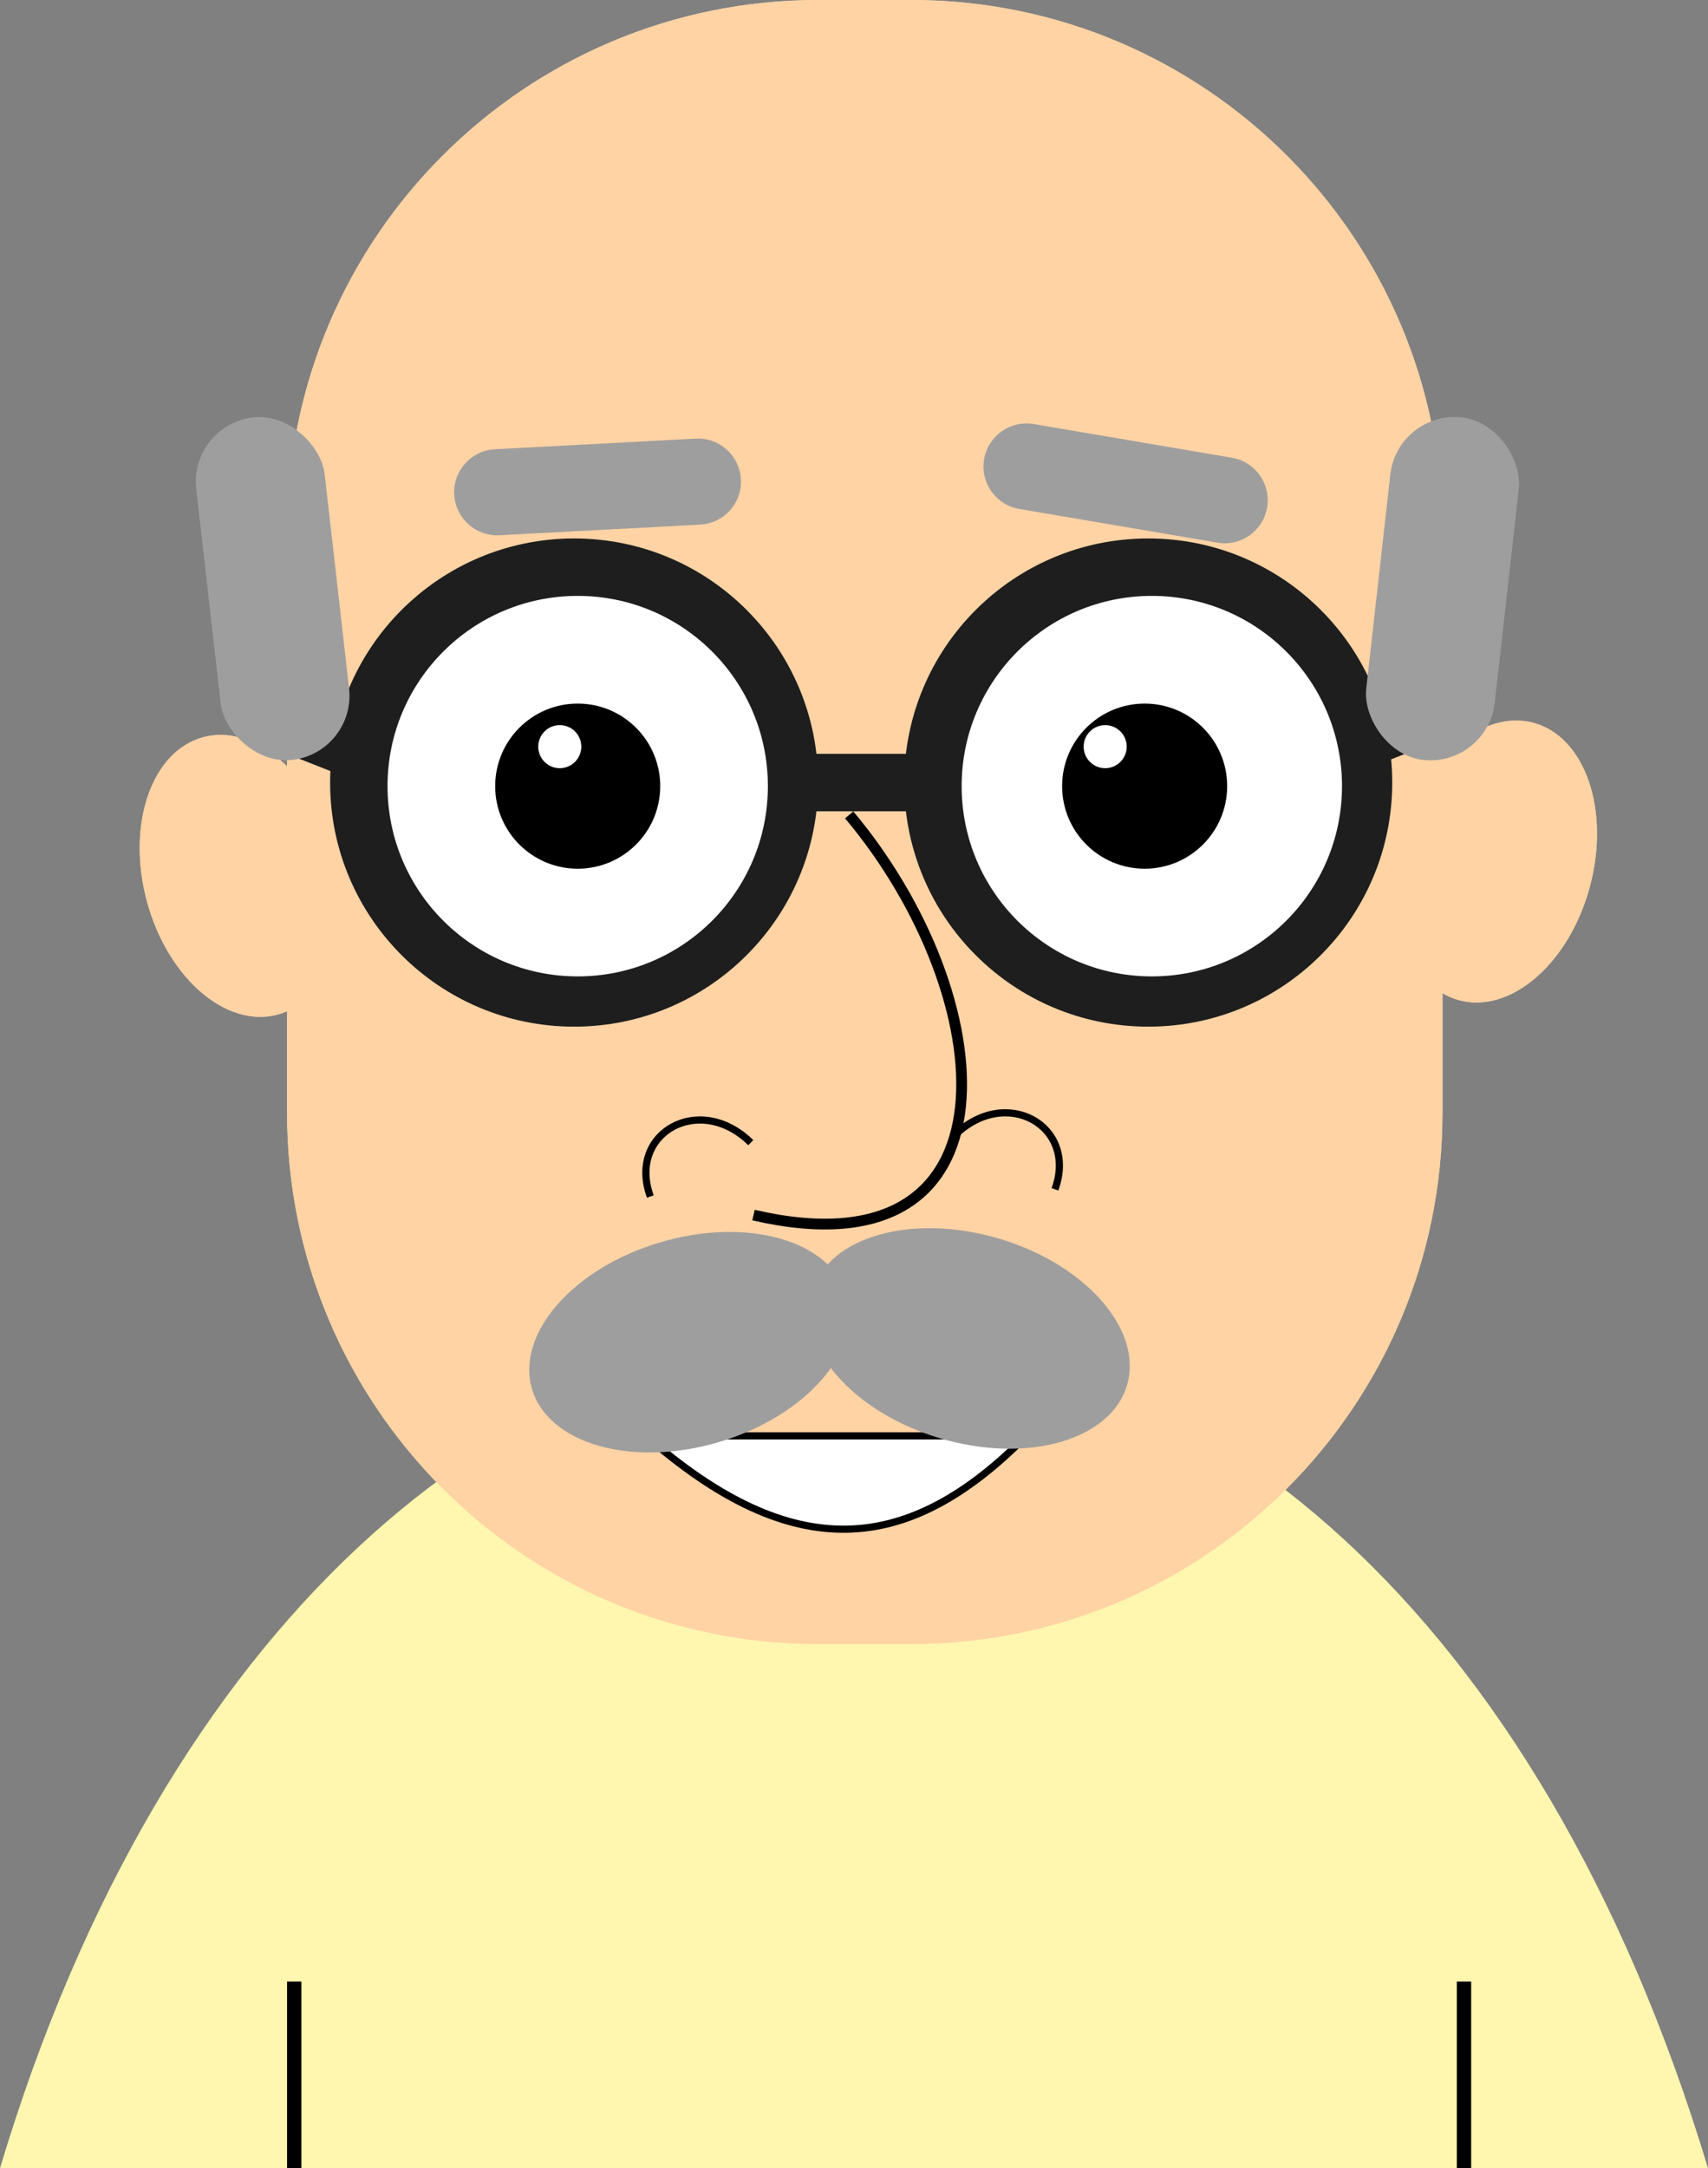 <svg width="238" height="302" viewBox="0 0 238 302" fill="none" xmlns="http://www.w3.org/2000/svg">
<rect x="0" y="0" width="238" height="302" fill="#808080" stroke="none"/>
<path d="M40 74C40 33.131 73.131 0 114 0H127C167.869 0 201 33.131 201 74V155C201 195.869 167.869 229 127 229H114C73.131 229 40 195.869 40 155V74Z" fill="#FFD3A4"/>
<ellipse cx="208.5" cy="120" rx="13.5" ry="20" transform="rotate(15 208.5 120)" fill="#FFD3A4"/>
<ellipse cx="33.5" cy="122" rx="13.5" ry="20" transform="rotate(-15 33.5 122)" fill="#FFD3A4"/>
<path d="M118.327 113.5C139.566 138.792 142.898 178.02 105 169.245" stroke="black" stroke-width="1.5"/>
<circle cx="80" cy="109" r="34" fill="#1E1E1E"/>
<circle cx="80.5" cy="109.5" r="26.5" fill="white"/>
<circle cx="80.5" cy="109.5" r="11.5" fill="black"/>
<circle cx="160" cy="109" r="34" fill="#1E1E1E"/>
<circle cx="160.5" cy="109.5" r="26.5" fill="white"/>
<circle cx="159.5" cy="109.5" r="11.5" fill="black"/>
<rect x="112" y="105" width="16" height="8" fill="#1E1E1E"/>
<rect x="38.932" y="96" width="16" height="8" transform="rotate(21.499 38.932 96)" fill="#1E1E1E"/>
<rect x="187" y="99.864" width="16" height="8" transform="rotate(-21.5 187 99.864)" fill="#1E1E1E"/>
<rect x="194.74" y="57.144" width="18" height="48" rx="9" transform="rotate(6.421 194.74 57.144)" fill="#9F9E9E"/>
<rect x="26.338" y="59.175" width="18" height="48" rx="9" transform="rotate(-6.507 26.338 59.175)" fill="#9F9E9E"/>
<path d="M96.933 61.093C100.243 60.917 103.067 63.458 103.242 66.767V66.767C103.417 70.076 100.877 72.901 97.568 73.076L69.599 74.556C66.29 74.731 63.465 72.191 63.29 68.882V68.882C63.115 65.573 65.655 62.748 68.964 62.573L96.933 61.093Z" fill="#9F9E9E"/>
<path d="M142.036 70.895C138.769 70.341 136.571 67.242 137.125 63.975V63.975C137.68 60.708 140.779 58.51 144.046 59.065L171.658 63.755C174.925 64.31 177.124 67.408 176.569 70.675V70.675C176.014 73.942 172.916 76.141 169.649 75.586L142.036 70.895Z" fill="#9F9E9E"/>
<circle cx="78" cy="104" r="3" fill="white"/>
<circle cx="154" cy="104" r="3" fill="white"/>
<path d="M90 200C110.427 217.888 126.438 216.77 143 200H90Z" fill="white" stroke="black"/>
<ellipse cx="96.076" cy="186.953" rx="14.5" ry="22.89" transform="rotate(73.418 96.076 186.953)" fill="#9F9E9E"/>
<ellipse cx="135.099" cy="186.429" rx="14.5" ry="22.89" transform="rotate(-73.42 135.099 186.429)" fill="#9F9E9E"/>
<path d="M90.619 166.658C87.398 157.835 97.445 152.116 104.619 159.158" stroke="black"/>
<path d="M147 165.658C150.221 156.835 140.174 151.116 133 158.158" stroke="black"/>
<path d="M0 302C45.769 149.348 190.705 145.331 238 302H0Z" fill="#FFF6B0"/>
<line x1="41" y1="276" x2="41" y2="302" stroke="black" stroke-width="2"/>
<line x1="204" y1="276" x2="204" y2="302" stroke="black" stroke-width="2"/>
<path d="M40 74C40 33.131 73.131 0 114 0H127C167.869 0 201 33.131 201 74V155C201 195.869 167.869 229 127 229H114C73.131 229 40 195.869 40 155V74Z" fill="#FFD3A4"/>
<ellipse cx="208.5" cy="120" rx="13.5" ry="20" transform="rotate(15 208.5 120)" fill="#FFD3A4"/>
<ellipse cx="33.5" cy="122" rx="13.5" ry="20" transform="rotate(-15 33.5 122)" fill="#FFD3A4"/>
<path d="M118.327 113.5C139.566 138.792 142.898 178.02 105 169.245" stroke="black" stroke-width="1.5"/>
<circle cx="80" cy="109" r="34" fill="#1E1E1E"/>
<circle cx="80.5" cy="109.5" r="26.5" fill="white"/>
<circle cx="80.5" cy="109.5" r="11.5" fill="black"/>
<circle cx="160" cy="109" r="34" fill="#1E1E1E"/>
<circle cx="160.5" cy="109.5" r="26.5" fill="white"/>
<circle cx="159.5" cy="109.5" r="11.5" fill="black"/>
<rect x="112" y="105" width="16" height="8" fill="#1E1E1E"/>
<rect x="38.932" y="96" width="16" height="8" transform="rotate(21.499 38.932 96)" fill="#1E1E1E"/>
<rect x="187" y="99.864" width="16" height="8" transform="rotate(-21.5 187 99.864)" fill="#1E1E1E"/>
<rect x="194.74" y="57.144" width="18" height="48" rx="9" transform="rotate(6.421 194.74 57.144)" fill="#9F9E9E"/>
<rect x="26.338" y="59.175" width="18" height="48" rx="9" transform="rotate(-6.507 26.338 59.175)" fill="#9F9E9E"/>
<path d="M96.933 61.093C100.243 60.917 103.067 63.458 103.242 66.767V66.767C103.417 70.076 100.877 72.901 97.568 73.076L69.599 74.556C66.29 74.731 63.465 72.191 63.29 68.882V68.882C63.115 65.573 65.655 62.748 68.964 62.573L96.933 61.093Z" fill="#9F9E9E"/>
<path d="M142.036 70.895C138.769 70.341 136.571 67.242 137.125 63.975V63.975C137.68 60.708 140.779 58.51 144.046 59.065L171.658 63.755C174.925 64.31 177.124 67.408 176.569 70.675V70.675C176.014 73.942 172.916 76.141 169.649 75.586L142.036 70.895Z" fill="#9F9E9E"/>
<circle cx="78" cy="104" r="3" fill="white"/>
<circle cx="154" cy="104" r="3" fill="white"/>
<path d="M90 200C110.427 217.888 126.438 216.77 143 200H90Z" fill="white" stroke="black"/>
<ellipse cx="96.076" cy="186.953" rx="14.5" ry="22.89" transform="rotate(73.418 96.076 186.953)" fill="#9F9E9E"/>
<ellipse cx="135.099" cy="186.429" rx="14.5" ry="22.89" transform="rotate(-73.42 135.099 186.429)" fill="#9F9E9E"/>
<path d="M90.619 166.658C87.398 157.835 97.445 152.116 104.619 159.158" stroke="black"/>
<path d="M147 165.658C150.221 156.835 140.174 151.116 133 158.158" stroke="black"/>
</svg>
